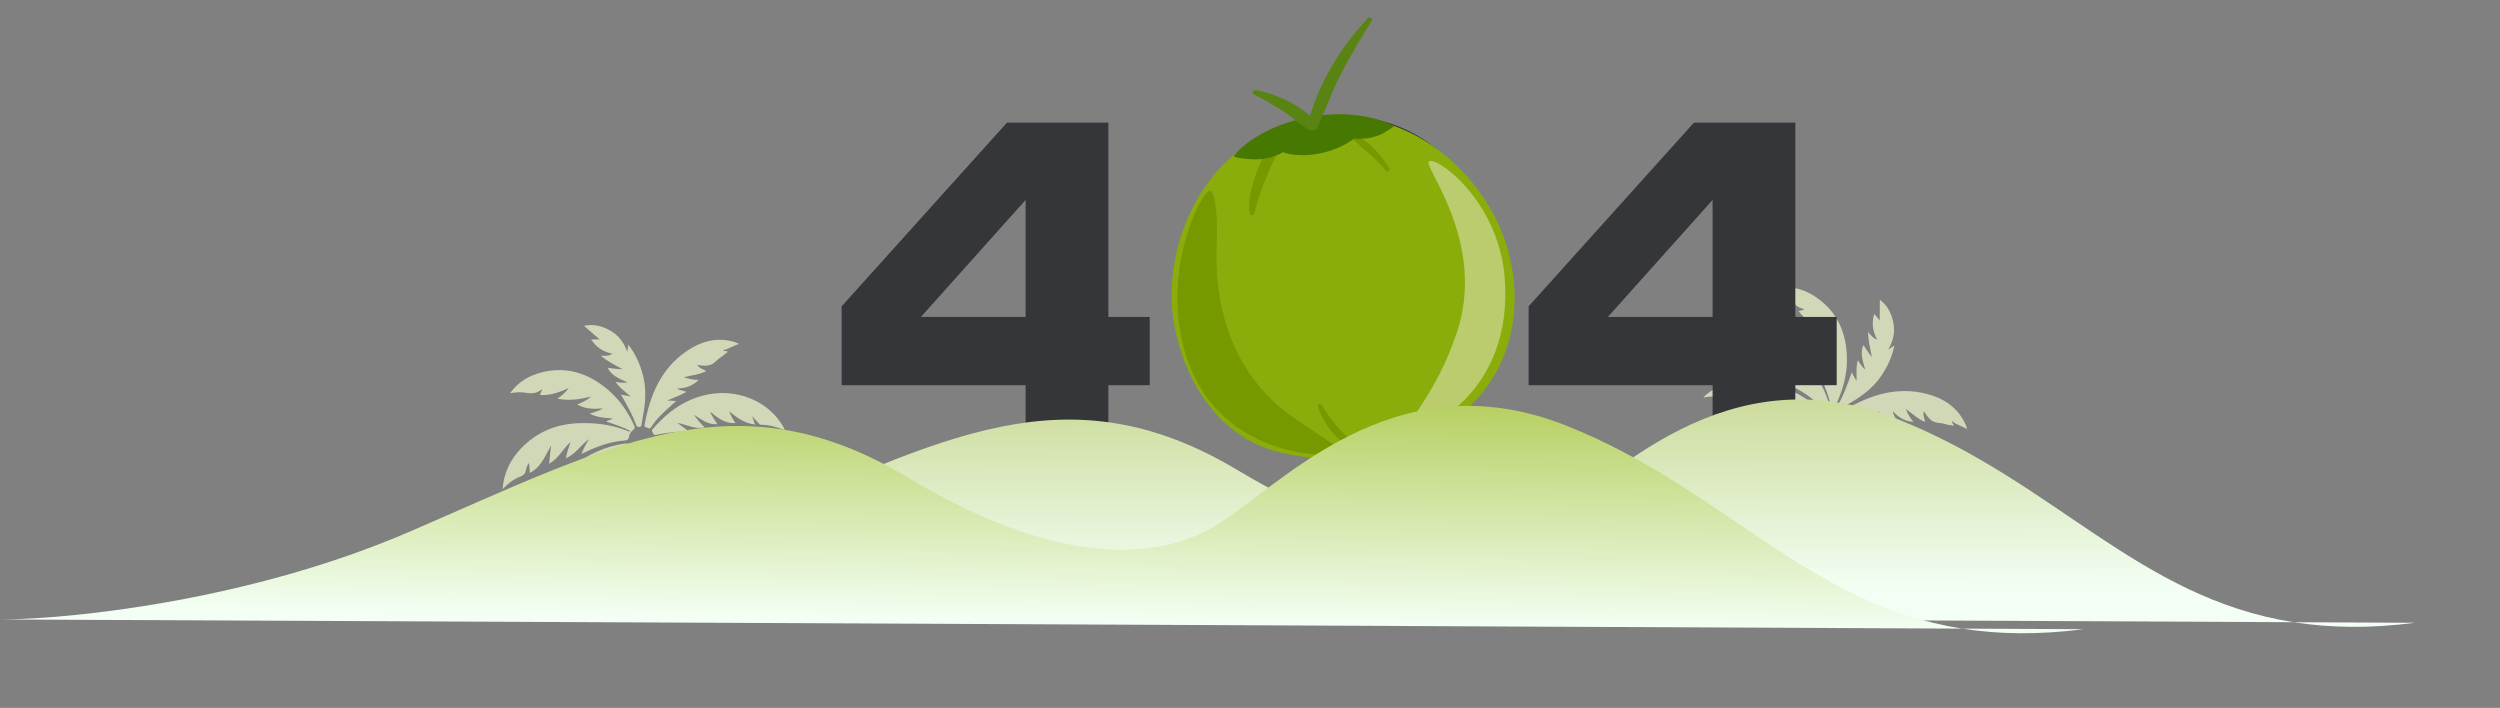 <svg width="1169" height="331" viewBox="0 0 1169 331" fill="none" xmlns="http://www.w3.org/2000/svg">
<rect x="0" y="0" width="1169" height="331" fill="#808080" stroke="none"/>
<path d="M810.312 165.655C811.345 164.494 812.716 163.737 813.46 162.175C812.236 162.625 811.06 162.871 810.09 163.458C808.692 164.304 807.535 164.161 806.133 163.42C803.162 161.85 799.929 161.105 796.235 160.965C802.474 156.359 809.253 154.685 816.537 155.114C827.415 155.754 836.315 160.512 843.533 168.639C848.522 174.256 852.587 180.396 854.913 187.591C855.062 188.054 855.249 188.458 855.837 188.751C854.956 184.722 853.375 181.041 851.835 177.298C852.986 177.22 853.548 178.355 854.877 178.526C852.631 175.478 850.421 172.626 849.614 168.907C851.568 170.058 853.326 171.386 855.518 172.056C852.651 169.092 849.803 166.145 849.07 161.643C851.251 162.866 853.358 163.758 856.074 164.228C851.612 160.962 847.72 157.682 845.094 152.904C847.367 153.43 849.516 153.833 852.28 153.69C847.782 151.481 843.789 149.368 841.04 145.475C841.841 145.25 842.699 145.009 843.559 144.767C843.516 144.645 843.495 144.468 843.444 144.458C840.647 143.952 838.92 142.214 837.511 139.814C836.312 137.773 834.614 136.041 832.59 134.415C839.157 133.814 844.776 135.793 849.872 139.446C859.573 146.402 863.483 156.279 863.62 167.786C863.706 174.934 861.926 181.782 858.915 188.281C858.52 189.132 858.07 189.52 857.044 189.277C855.763 188.974 854.481 189.169 853.329 189.887C852.328 190.511 851.604 190.418 850.679 189.474C845.673 184.362 839.488 181.09 832.75 178.242C835.265 177.257 837.767 176.857 840.297 176.394C835.757 175.232 830.876 176.223 826.467 173.994C828.801 172.711 831.242 171.648 833.786 170.744C829.05 170.046 824.208 171.495 819.417 169.75C821.901 168.157 824.091 166.351 826.591 164.916C821.222 165.764 815.963 168.047 810.312 165.655Z" fill="#D1D8B7"/>
<path d="M872.982 202.817C873.111 204.441 873.25 206.065 873.358 207.691C873.379 208.006 873.5 208.435 873.04 208.572C872.688 208.678 872.538 208.337 872.347 208.139C869.131 204.803 865.785 201.603 862.109 198.778C861.461 198.28 861.741 197.878 861.902 197.452C862.169 196.745 862.234 195.913 863.417 195.922C867.174 195.953 870.887 196.297 874.58 197C882.296 198.468 889.102 201.752 894.842 207.161C903.798 215.599 908.394 229.313 903.719 242.002C903.587 242.361 903.371 242.687 903.096 243.218C901.856 239.464 900.296 236.088 897.861 233.197C897.342 232.58 897.564 232.008 897.634 231.394C897.77 230.203 897.918 229.013 898.121 227.326C897.275 228.771 896.679 229.791 896.035 230.89C893.254 226.777 892.95 222.282 892.856 217.71C891.842 219.502 891.197 221.389 890.591 223.496C887.162 219.942 886.991 215.651 886.963 210.922C885.838 213.156 885.465 215.25 884.703 217.322C881.466 214.362 881.65 210.355 880.894 206.14C880.362 209.014 879.6 211.351 879.836 213.965C875.89 211.124 875.214 206.55 872.982 202.817Z" fill="#D1D8B7"/>
<path d="M891.171 191.219C892.075 193.576 893.128 195.464 894.772 197.276C890.696 197.041 887.781 195.193 885.073 192.242C885.324 194.035 886.321 195.14 886.767 196.603C883.584 195.486 880.833 193.802 877.853 192.406C878.625 193.426 879.398 194.447 880.344 195.697C878.916 195.531 877.781 195.425 876.653 195.264C872.295 194.644 867.919 194.206 863.542 194.81C862.182 194.998 862.327 194.055 862.086 193.433C861.887 192.919 861.314 192.375 862.353 191.767C874.452 184.691 887.134 180.484 901.292 184.275C909.247 186.405 915.644 190.737 919.138 198.578C919.402 199.17 919.631 199.755 919.682 200.696C917.476 199.088 914.825 198.72 912.882 196.957C912.431 197.848 913.505 198.136 913.578 198.822C913.255 199.34 912.862 198.886 912.5 198.865C910.503 198.751 908.693 197.843 906.626 197.754C903.187 197.605 901.251 195.029 899.662 192.254C899.238 193.601 899.238 193.601 900.177 197.278C896.752 195.975 894.283 193.398 891.171 191.219Z" fill="#D1D8B7"/>
<path d="M877.77 158.759C875.646 154.973 875.138 151.062 876.368 146.784C877.156 147.702 877.884 148.552 878.956 149.802C878.978 146.315 878.997 143.304 879.017 140.135C882.716 142.967 884.538 146.71 885.362 151.082C886.196 155.511 885.174 159.518 882.965 163.409C883.83 162.853 884.696 162.297 885.793 161.592C884.776 166.83 882.643 171.253 879.904 175.411C876.145 181.117 870.889 185.125 865.042 188.46C863.978 189.067 862.949 189.737 861.901 190.373C861.322 190.725 860.82 191.251 860.036 190.62C859.215 189.958 859.47 189.295 859.852 188.618C862.148 184.541 863.679 180.137 865.317 175.78C865.499 175.295 865.608 174.782 865.796 174.125C866.525 175.393 867.195 176.558 868.116 178.161C868.26 174.632 867.771 171.539 868.744 168.406C869.627 169.954 870.586 171.391 872.203 172.82C871.045 168.839 869.669 165.229 871.31 161.297C872.592 163.099 873.615 165.014 875.321 166.92C874.519 162.938 873.565 159.359 873.529 155.202C874.891 156.848 875.92 158.282 877.77 158.759Z" fill="#D1D8B7"/>
<path d="M837.676 195.972C839.175 195.058 840.409 194.306 841.643 193.554C841.627 193.366 841.61 193.178 841.594 192.991C835.708 195.617 829.811 195.374 823.93 193.327C827.915 190.926 831.81 188.165 836.276 186.362C830.182 186.523 825.094 191.012 818.713 190.117C820.41 188.043 822.107 185.97 823.803 183.897C819.684 186.557 815.565 189.266 810.145 188.14C811.013 186.98 811.905 185.788 813.038 184.275C811.216 184.626 810.18 185.507 809.194 186.412C808.558 186.996 808.014 187.06 807.177 186.793C802.276 185.23 800.542 185.108 796.395 185.914C798.925 183.348 801.674 181.65 804.751 180.421C811.54 177.71 818.502 177.618 825.604 178.931C834.612 180.596 842.59 184.371 849.541 190.35C850.487 191.163 850.688 191.887 850.361 193.281C849.818 195.597 848.638 196.195 846.493 196.196C843.644 196.199 840.796 196.438 837.676 195.972Z" fill="#D1D8B7"/>
<path d="M247.723 221.127C247.515 219.587 247.832 218.053 247.13 216.472C246.675 217.694 246.097 218.747 245.911 219.866C245.643 221.477 244.782 222.263 243.306 222.845C240.181 224.078 237.511 226.048 235 228.761C235.564 221.026 238.706 214.791 243.773 209.54C251.34 201.699 260.745 198.039 271.613 197.849C279.124 197.719 286.431 198.63 293.407 201.547C293.856 201.735 294.285 201.856 294.889 201.601C291.257 199.647 287.434 198.451 283.59 197.184C284.28 196.259 285.508 196.571 286.502 195.674C282.727 195.395 279.123 195.216 275.775 193.408C277.92 192.674 280.073 192.204 282.008 190.975C277.891 191.223 273.8 191.466 269.906 189.093C272.254 188.232 274.303 187.214 276.427 185.458C271.044 186.72 266.02 187.539 260.684 186.422C262.562 185.039 264.267 183.671 265.958 181.479C261.353 183.456 257.15 185.111 252.406 184.665C252.756 183.91 253.131 183.102 253.507 182.292C253.386 182.245 253.238 182.145 253.198 182.178C250.993 183.972 248.55 184.151 245.81 183.659C243.48 183.24 241.061 183.402 238.508 183.88C242.327 178.503 247.487 175.526 253.577 174.036C265.172 171.198 275.216 174.66 284.041 182.045C289.522 186.633 293.563 192.442 296.536 198.958C296.926 199.812 296.927 200.406 296.075 201.027C295.01 201.802 294.324 202.902 294.119 204.244C293.942 205.411 293.4 205.899 292.081 205.987C284.942 206.459 278.432 209.025 271.883 212.287C272.773 209.736 274.098 207.576 275.393 205.354C271.556 208.044 269.132 212.395 264.57 214.292C265.115 211.684 265.896 209.139 266.866 206.619C263.253 209.761 261.202 214.38 256.758 216.88C257.166 213.958 257.221 211.12 257.759 208.287C254.907 212.916 253.217 218.394 247.723 221.127Z" fill="#D1D8B7"/>
<path d="M316.728 197.741C318.045 198.7 319.368 199.651 320.672 200.628C320.925 200.817 321.329 201.004 321.135 201.443C320.986 201.779 320.629 201.671 320.355 201.687C315.729 201.957 311.122 202.415 306.584 203.366C305.785 203.534 305.662 203.06 305.443 202.66C305.079 201.997 304.49 201.406 305.268 200.514C307.736 197.682 310.415 195.087 313.352 192.741C319.489 187.839 326.412 184.811 334.255 183.973C346.49 182.667 359.892 188.105 366.483 199.913C366.669 200.246 366.776 200.623 367 201.178C363.343 199.675 359.765 198.662 355.985 198.629C355.179 198.622 354.889 198.081 354.468 197.628C353.652 196.749 352.845 195.862 351.697 194.61C352.243 196.192 352.629 197.309 353.045 198.513C348.113 197.947 344.502 195.253 340.97 192.347C341.671 194.284 342.683 196.002 343.889 197.834C338.958 198.124 335.59 195.46 331.981 192.403C332.945 194.712 334.292 196.357 335.368 198.285C331.015 198.815 328.092 196.067 324.401 193.898C326.236 196.172 327.514 198.271 329.652 199.795C324.927 200.94 321.015 198.476 316.728 197.741Z" fill="#D1D8B7"/>
<path d="M319.763 176.383C322.14 177.231 324.259 177.661 326.705 177.592C323.873 180.534 320.573 181.544 316.57 181.679C318.095 182.655 319.582 182.618 320.983 183.231C318.064 184.921 314.995 185.913 311.994 187.266C313.272 187.344 314.55 187.422 316.115 187.517C315.059 188.493 314.24 189.286 313.384 190.038C310.076 192.942 306.895 195.979 304.505 199.696C303.762 200.85 303.141 200.126 302.512 199.904C301.992 199.721 301.206 199.802 301.421 198.618C303.924 184.826 308.986 172.461 321.079 164.18C327.874 159.527 335.326 157.491 343.554 159.942C344.175 160.127 344.768 160.334 345.516 160.909C342.859 161.536 340.854 163.309 338.251 163.637C338.634 164.559 339.551 163.931 340.12 164.322C340.302 164.904 339.702 164.907 339.451 165.168C338.065 166.61 336.197 167.393 334.783 168.904C332.432 171.418 329.217 171.211 326.075 170.611C326.822 171.81 326.822 171.81 330.225 173.49C327.006 175.242 323.442 175.439 319.763 176.383Z" fill="#D1D8B7"/>
<path d="M286.398 165.427C282.142 164.576 278.842 162.416 276.395 158.697C277.605 158.697 278.723 158.697 280.371 158.697C277.737 156.411 275.463 154.436 273.071 152.359C277.629 151.393 281.657 152.447 285.512 154.668C289.417 156.917 291.794 160.301 293.31 164.511C293.451 163.492 293.592 162.473 293.771 161.182C297.086 165.363 299.054 169.861 300.428 174.647C302.313 181.215 301.935 187.814 300.661 194.423C300.429 195.626 300.268 196.843 300.069 198.053C299.958 198.722 300.031 199.445 299.042 199.629C298.005 199.822 297.668 199.197 297.402 198.466C295.801 194.069 293.455 190.04 291.213 185.96C290.964 185.507 290.645 185.09 290.269 184.52C291.706 184.792 293.026 185.042 294.843 185.385C292.258 182.979 289.591 181.337 287.846 178.559C289.596 178.896 291.312 179.104 293.449 178.807C289.673 177.094 286.037 175.789 284.12 171.984C286.322 172.184 288.442 172.654 290.999 172.599C287.454 170.616 284.117 169.011 280.937 166.333C283.073 166.369 284.831 166.522 286.398 165.427Z" fill="#D1D8B7"/>
<path d="M288.55 220.088C288.832 218.355 289.064 216.928 289.297 215.502C289.143 215.392 288.99 215.283 288.837 215.173C286.999 221.35 282.977 225.669 277.595 228.802C278.366 224.213 278.805 219.459 280.343 214.895C276.499 219.627 276.595 226.411 271.762 230.673C271.292 228.034 270.823 225.396 270.354 222.759C269.692 227.618 269.067 232.508 264.683 235.89C264.368 234.475 264.044 233.023 263.633 231.178C262.713 232.79 262.708 234.149 262.753 235.487C262.783 236.35 262.477 236.804 261.73 237.266C257.352 239.969 256.131 241.206 254.044 244.879C253.743 241.288 254.243 238.096 255.313 234.96C257.674 228.042 262.136 222.696 267.755 218.16C274.883 212.405 282.942 208.806 292.005 207.421C293.238 207.232 293.919 207.55 294.764 208.707C296.168 210.626 295.854 211.911 294.46 213.54C292.607 215.705 290.935 218.022 288.55 220.088Z" fill="#D1D8B7"/>
<path d="M518.268 211H479.581V180.104H393.555V143.243L470.876 57.325H518.268V148.187H537.612V180.104H518.268V211ZM430.631 148.187H479.581V93.487L430.631 148.187ZM554.551 134.163C554.551 85.588 584.588 54.101 626.553 54.101C668.571 54.101 698.554 85.588 698.554 134.163C698.554 182.737 668.571 214.224 626.553 214.224C584.588 214.224 554.551 182.737 554.551 134.163ZM594.528 134.163C594.528 164.898 605.919 181.017 626.553 181.017C647.186 181.017 658.577 164.898 658.577 134.163C658.577 103.374 647.186 87.308 626.553 87.308C605.919 87.308 594.528 103.374 594.528 134.163ZM839.496 211H800.809V180.104H714.783V143.243L792.104 57.325H839.496V148.187H858.84V180.104H839.496V211ZM751.858 148.187H800.809V93.487L751.858 148.187Z" fill="#35363A"/>
<path d="M155.873 286.658C188.179 286.465 271.552 277.98 346.593 245.587C440.393 205.095 498.865 171.912 578.961 219.987C659.056 268.062 703.274 254.632 722.764 243.191C752.783 225.571 805.808 163.57 887.519 196.074C960.626 225.156 999.67 279.454 1072.51 290.945L1129.28 291.21C1107.99 293.97 1089.34 293.602 1072.51 290.945L155.873 286.658Z" fill="url(#paint0_linear_212_4873)"/>
<path d="M640.714 215.991C633.103 217.429 615.834 214.987 601.015 212.099C569.683 205.992 553.752 177.492 549.066 151.794C542.406 115.279 562.915 65.08 611.682 55.864C660.449 46.648 696.275 84.284 705.169 117.084C713 145.969 705.99 175.271 682.495 194.231C675.9 199.553 664.418 206.052 654.809 210.584C648.858 213.389 643.625 215.44 640.714 215.991Z" fill="#8AAD0C"/>
<path d="M559.734 97.452C547.395 124.124 546.84 158.241 562.021 182.369C577.16 206.43 605.496 214.281 627.315 212.565C632.816 212.132 606.775 198.092 596.621 188.798C574.613 168.651 567.658 140.561 568.938 113.66C569.336 105.289 568.923 91.211 566.078 89.164C564.603 88.102 560.181 96.306 559.734 97.452Z" fill="#779900"/>
<path d="M618.132 189.455C622.402 197.193 628.687 203.223 635.066 209.36C635.658 209.93 634.795 210.905 634.073 210.596C625.518 206.949 619.044 198.566 616.26 190.238C615.868 189.062 617.528 188.357 618.132 189.455Z" fill="#779900"/>
<path d="M648.018 79.798C644.069 74.583 636.831 69.237 632.147 64.688C631.279 63.845 634.435 63.647 635.658 64.293C641.724 67.502 646.14 73.193 649.638 78.754C650.271 79.761 648.742 80.754 648.018 79.798Z" fill="#779900"/>
<path d="M584.495 99.856C583.17 94.031 585.133 87.912 587.04 82.31C588.766 77.242 590.593 71.584 595.424 68.55C596.679 67.762 598.511 69.321 597.843 70.593C592.848 80.102 589.203 89.68 586.448 99.981C586.184 100.968 584.69 100.711 584.495 99.856Z" fill="#779900"/>
<path d="M703.594 129.798C708.003 184.439 664.468 203.302 660.71 199.732C656.953 196.162 670.957 186.019 681.176 155.689C695.102 114.349 666.585 79.17 668.021 75.786C669.794 71.605 700.59 92.579 703.594 129.798Z" fill="#BACC6D"/>
<path d="M611.962 54.779C587.689 59.367 576.981 72.322 576.983 73.1C576.984 73.878 583.964 74.349 583.964 74.349C586.812 74.652 589.574 74.556 592.176 74.065C594.918 73.546 597.5 72.586 599.87 71.202C604.58 72.773 610.447 73.004 616.632 71.835C622.917 70.647 628.84 68.118 633.154 64.814C635.498 65.059 637.858 64.962 640.189 64.521C642.326 64.117 644.465 63.42 646.548 62.447C646.548 62.447 651.727 59.461 651.694 59.03C651.661 58.598 636.235 50.192 611.962 54.779Z" fill="#467802"/>
<path d="M641.401 9.668C636.467 17.741 631.54 25.883 627.175 34.294C622.888 42.555 619.77 51.309 615.98 59.777C614.966 62.044 610.948 60.18 611.56 57.769C616.343 38.946 627.244 21.577 639.632 8.463C640.434 7.615 642.082 8.555 641.401 9.668Z" fill="#598414"/>
<path d="M587.616 42.11C597.102 44.091 608.468 49.142 615.464 57.118C616.971 58.835 613.993 61.566 612.347 60.738C607.854 58.477 603.597 54.154 599.29 51.562C595.028 48.997 591.023 46.332 586.493 44.247C584.78 43.458 586.063 41.875 587.616 42.11Z" fill="#598414"/>
<path d="M0.873 289.658C33.179 289.465 116.552 280.98 191.593 248.587C285.393 208.095 343.865 174.912 423.961 222.987C504.056 271.062 548.274 257.632 567.764 246.191C597.783 228.571 650.808 166.57 732.519 199.074C805.626 228.156 844.67 282.454 917.506 293.945L974.278 294.21C952.989 296.97 934.344 296.602 917.506 293.945L0.873 289.658Z" fill="url(#paint1_linear_212_4873)"/>
<defs>
<linearGradient id="paint0_linear_212_4873" x1="684.5" y1="275.5" x2="684.407" y2="179.741" gradientUnits="userSpaceOnUse">
<stop stop-color="#F3FFF4"/>
<stop offset="1" stop-color="#C9D894"/>
</linearGradient>
<linearGradient id="paint1_linear_212_4873" x1="527.793" y1="290.909" x2="529.282" y2="182.725" gradientUnits="userSpaceOnUse">
<stop stop-color="#F3FFF4"/>
<stop offset="1" stop-color="#B4CD5B"/>
</linearGradient>
</defs>
</svg>
